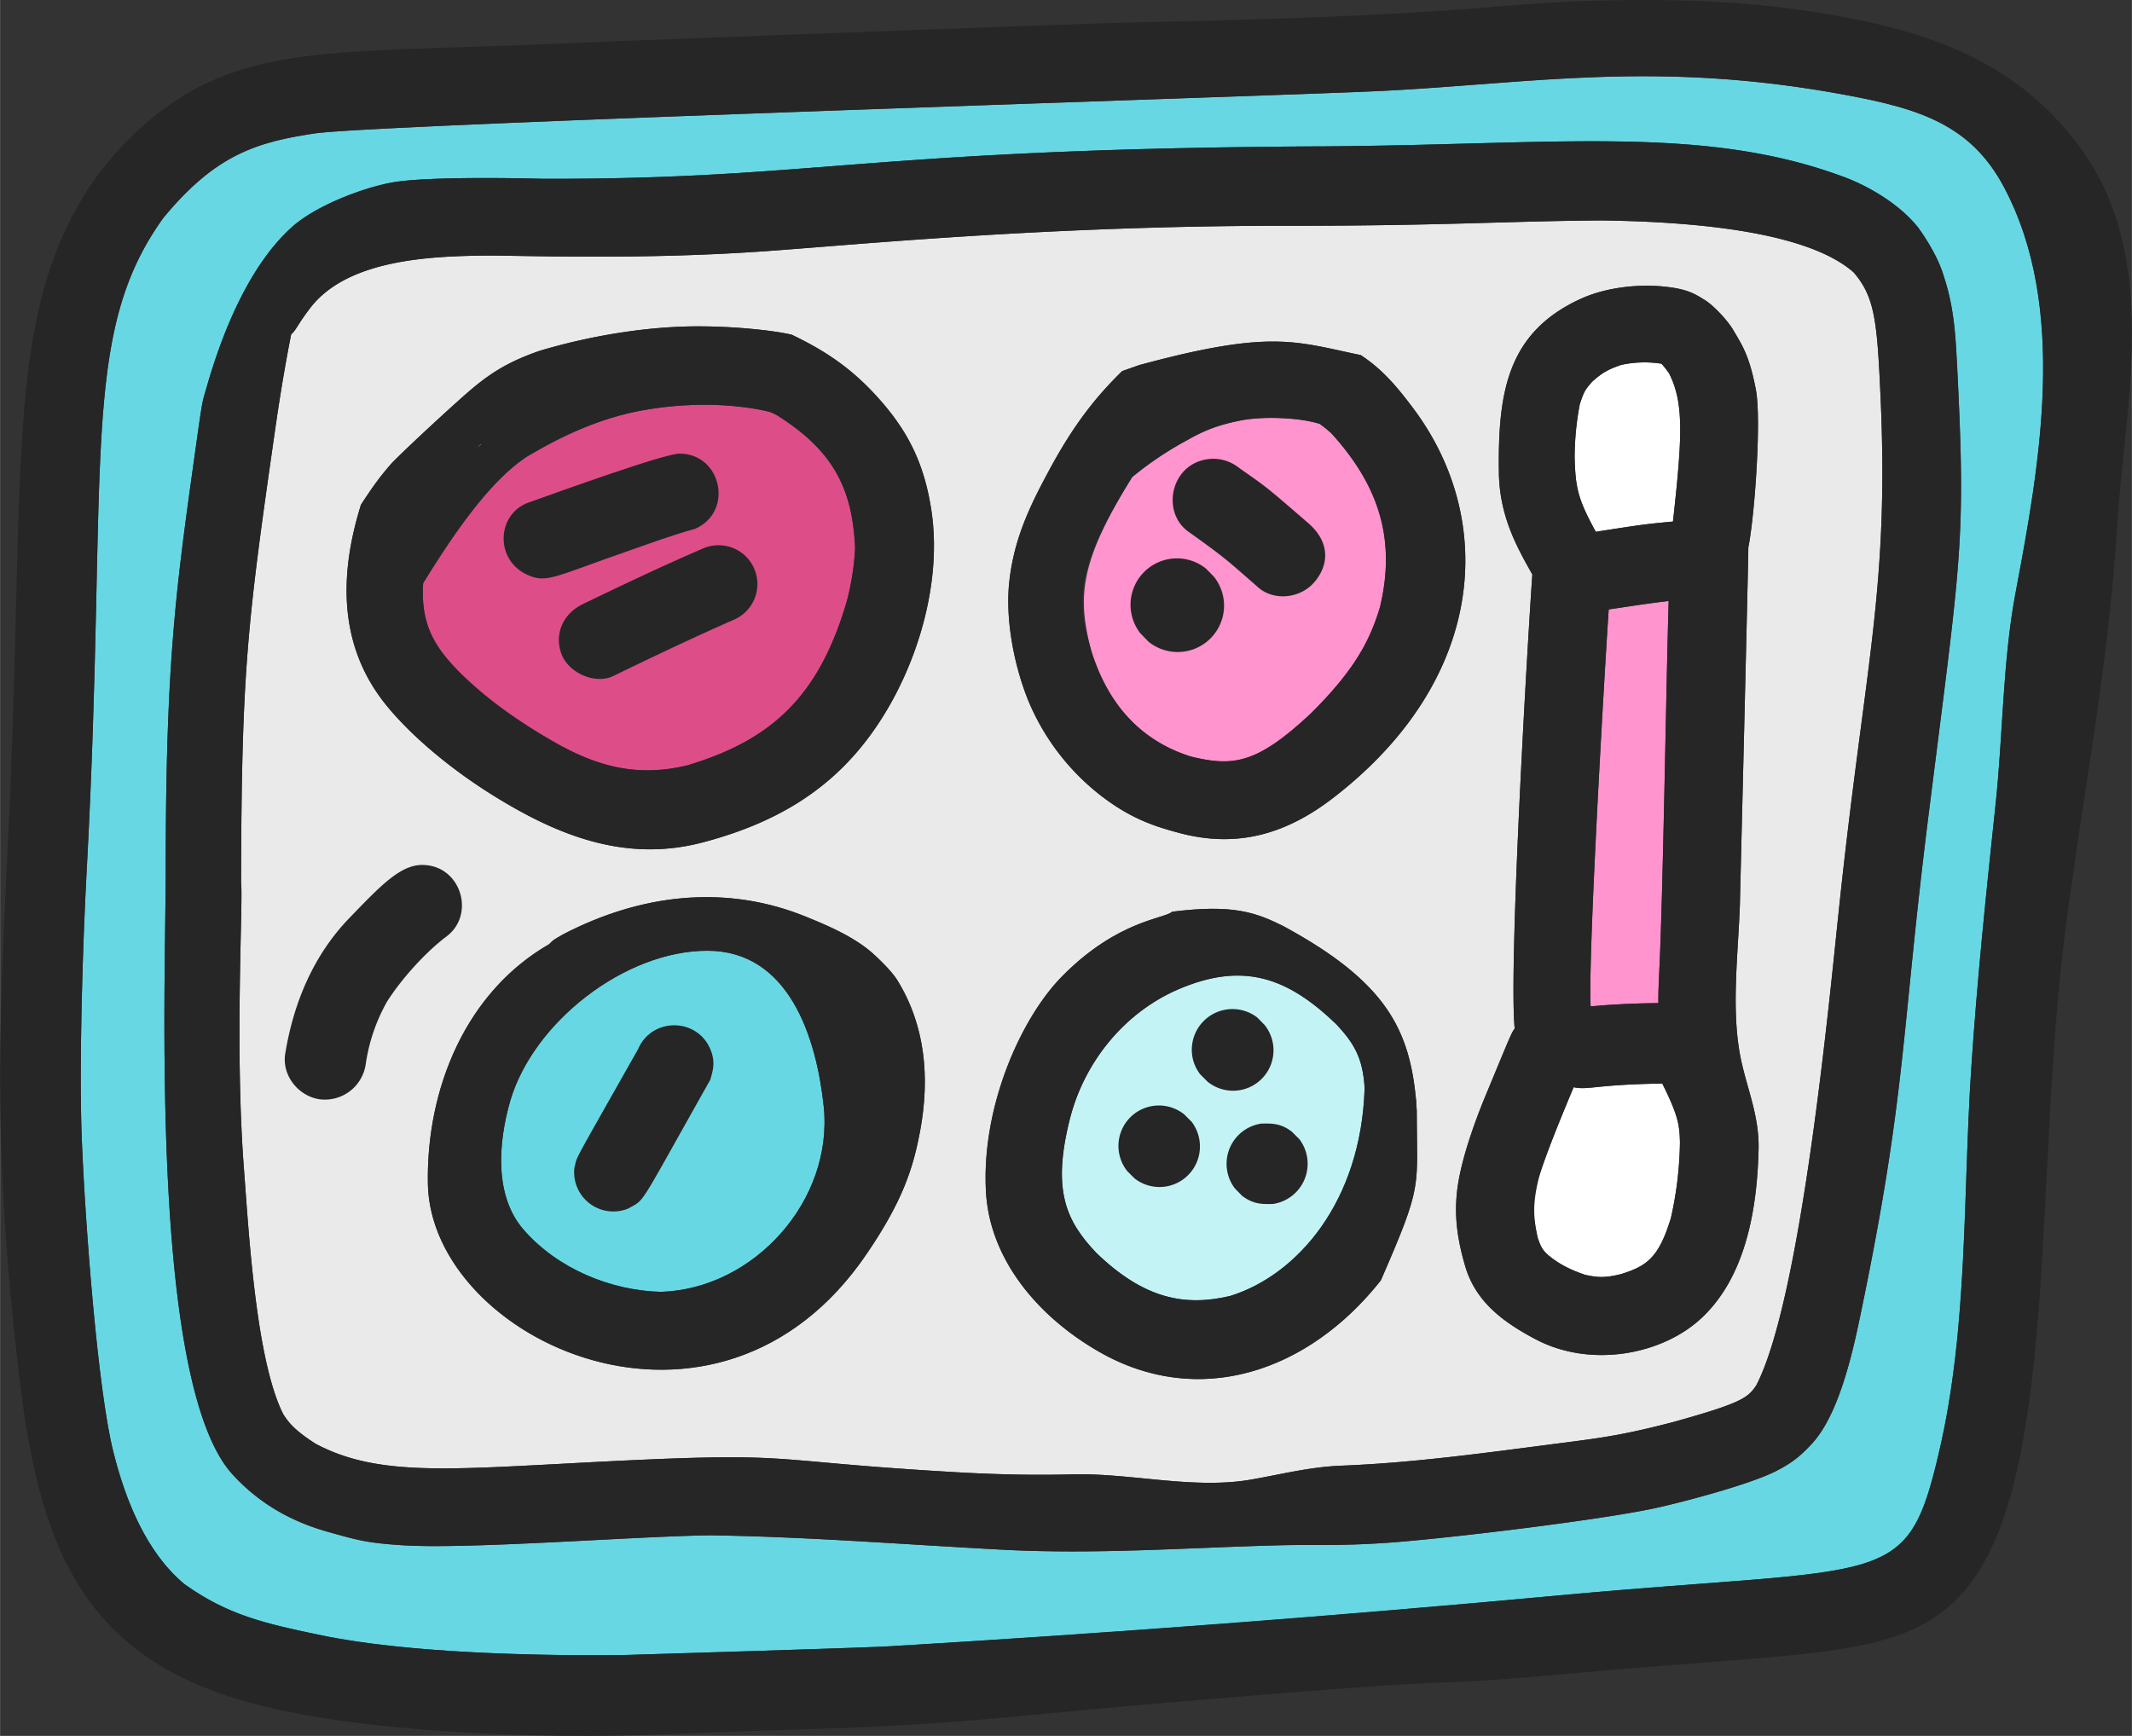 <svg xmlns="http://www.w3.org/2000/svg" width="1038.5" height="845.7" viewBox="0.009 -9.5367431640625e-7 1038.454 845.728" style=""><rect x="0.009" y="-9.5367431640625e-7" width="1038.454" height="845.728" fill="#333333" stroke="none"/><g><title>iconsl65_211802350</title><g data-name="Layer 2"><path d="M753.1 610.6c4.7 4.2 10.4 7.6 19 10.5 6.6 1.4 9.7 1.5 17.3-.3 12.7-3.9 18.6-8 24.5-27.4a177.2 177.2 0 0 0 4.4-36.9c-.2-8.6-.9-13.1-8.6-28.6-32.8.5-35.9 3.3-43.2 1.8-4.2 10.1-12.9 30.8-16.8 43.5s-3 19.3-.7 29.8c1.6 4.7 2.2 5.4 4.1 7.6z" fill="#fff"></path><path d="M233.8 216.6c-1.5 2-1.2 1.5-.5.9s1.9-1.6.5-.9z" fill="#67d8e3"></path><path d="M814.9 254.1c4.6-41.4 5.4-57.9-1.9-72.2a42.5 42.5 0 0 0-3.7-4.7 53.4 53.4 0 0 0-19.7.6c-6.3 2.2-9.1 3.7-14.1 8.2-3.3 3.8-3.9 4.5-6 11a140.3 140.3 0 0 0-2.5 25.9c.4 15.1 1.7 20.4 10.3 36.2 21.7-3.4 24.5-3.8 37.6-5z" fill="#fff"></path><path d="M599.2 631.4c32.8-10.2 63.8-46 65.5-101.2-.8-15.1-5.5-22.3-13.9-31.3-23.6-22.6-45.1-30.6-77.1-16.8-26.4 11.5-45.8 35.7-52.7 63.5-8.6 34.5-1.7 49.3 13 64.8 23.3 22.5 43.1 26.2 65.2 21z" fill="#c4f3f5"></path><path d="M812.8 292.8c-9.8 1.1-19.5 2.7-29.2 4.1-1.6 23.3-10.2 168.5-8.8 193.4 11-1 22-1.5 33-1.6-.1-5 .2-10 .4-15 1.9-38.3 3.2-132.1 4.6-180.9z" fill="#ff94ce"></path><path d="M469.9 717.5c17.5.9 34.9 1.3 52.5.8 28.5-.7 59.2 7.5 87.3 2.5 14.8-2.6 27.9-6 43.1-6.7 37-1.4 73.8-6.7 110.4-11.4 16.9-2.2 27.8-3.6 51.9-9.9 33.5-9.3 36.4-11.9 40.4-17.9 22-42.3 35.8-190.2 40-229.6 12.8-122.6 25-157.5 20.4-254.5-1.6-34.9-2.9-46.4-13-58.1-25-22.1-89.6-24.8-122.5-25.3-47.2.3-77.9 2.7-157.1 2.6-113.6.1-205.9 9.2-249.3 12.3-59.9 4.3-115.6 2.3-135.3 2.2-28.1.2-69.1 1.6-87.5 25.4-6.6 8.6-6.7 10.6-9.4 13-2.1 10.6-4.7 25.1-7.3 42.9-14 97.3-16.9 119.5-17.1 224.5 1.1 7.9-3.2 79.5 1.4 139.2 2.3 30.1 5.8 93.3 19.2 119.6 2.4 3.6 4.8 7.3 15.7 14.3 28.4 15.1 60.6 12.9 122.8 9.6 118.8-6.4 86.1-1.5 193.4 4.5zm276.5-437.6c-7.1-12.7-16.1-28.1-16.3-50-.5-38.7 4.1-67.7 39.4-84.1 13.1-6.1 29.9-7.6 42.6-6 10.6 1.2 14.8 4.3 18.2 6.3s11.1 9.8 13.9 14.6c4.4 7.5 7.9 12.4 11.1 29.2 2.7 14.4-.5 60.7-3.7 76.9.2.8-4.1 172.6-4.1 174.1-.8 22-3.8 47.1-.6 68.9 2.4 17.3 10.2 31.9 9.7 50.3-.7 28.9-6.2 61.2-27 81.3-19.1 18.6-54.5 25.4-81.6 11.1-15.7-8.3-29.2-18.2-34.3-35.6-4-13.6-5.7-25.9-3.5-40s8.2-30.4 13-42.1c13.1-31.6 12.9-31.3 14.6-33.7-3-30.7 6.4-190.4 8.6-221.2zm-254.9 4.6c2.1-21.3 9.9-37.5 19-54.4 12.2-22.9 23.2-36.7 36.1-49.3l8.2-2.9c64.5-17.5 76.1-11.5 108-4.9 10.4 6.8 17.5 15.2 25.1 25.3 41.5 54.7 36.1 133-38.6 190.5-23.1 17.8-46.9 24.4-74.6 17.1-11.1-3-22.8-6.4-37.6-17.6a114 114 0 0 1-35.7-45.7c-6.9-16.4-11.7-39-9.9-58.1zm26.2 190.8c26.9-27.1 49.8-27.7 53.2-31.1 30-3.8 41 .5 54 6.9 50.9 27.5 61.7 51 64.9 85.2 0 .9.3 4.5.3 4.9 0 38.4 3.2 35.1-17.5 82.6-35.1 44.5-88.6 62.8-137.4 34.7-29.6-17-53.5-45.1-55-78.7-2-41.5 17.5-84.5 37.5-104.5zM185.3 339.9c-20.4-27.9-19.8-61-9.5-94 6.7-10.3 10.2-14.8 15.4-20.7 11.8-11.7 30.4-28.6 36.6-34 10.2-8.8 18.9-14.7 35.1-20.3 24.1-7.2 51.9-11.9 77-11.9 21 0 39.5 2.5 45.8 4.1 18.2 8.7 30.9 17.8 44.1 33.1s20.7 30.6 24 53.4c5.4 38.1-9.4 81.8-31.4 110.6-20.2 26.6-46.8 41.3-79.3 50-35 9.5-66-1-95.5-18.2-31.2-18.1-52.6-38.8-62.3-52.1zm23.1 236.8c-.8-46.5 18.6-93.4 59.1-116.7 2-2.2 2.7-2.4 6.6-4.7 38-19.8 79.5-24.7 118.9-8.5 6.2 2.6 21.7 8.5 31.9 17.5 3.7 3.3 9.4 8.9 12 13 13.8 22.1 16 47.6 11.4 73-3.4 18.6-8.5 34.6-25.9 60.2-72.8 107.8-212.6 42.6-214-33.8z" fill="#eaeaea"></path><path d="M344.5 463.2c-40.2 0-84.8 34.9-96 73.2-5.9 20.5-7.8 46.4 6.6 62.8 16.4 18.8 42.2 29.6 66.9 30.2 45.4-1.5 84.1-44.7 79.2-90.5-3.5-32.9-16.7-75.7-56.7-75.7z" fill="#67d8e3"></path><path d="M334.7 372.9c41.6-12.4 64.4-34.1 77.8-80.1a128 128 0 0 0 4-25.4c-1.1-29.8-11.2-48.2-37.9-65-3-1.6-2.9-1.6-7.5-2.6-18.4-3.6-38.8-3.3-57.4 0-20.3 3.5-39.4 12.1-57.1 22.7-19.3 12.6-38 41.4-50.5 61.6-1.3 19.3 4.7 29.8 17 42.7s26.3 22.9 46.6 34.6c21.8 12.5 41.3 17.2 65 11.5z" fill="#dd4e88"></path><path d="M305.1 806.3c.2 0 116.7-3.5 127.7-4.2q163.2-9.6 326.4-24.8c161.2-14.9 169.5-2.1 185.3-69.8 14.2-60.6 11.6-125.1 15.7-186.9 2.8-42.6 7.2-84.9 11.7-127.3 3.8-34.7 3.5-70.6 9.9-104.6 11.7-62.1 25.6-138.9-5.7-197.6-16-30.1-40.7-38.1-76.9-44.8-91.7-17.1-152.5-5.7-226-2-46.6 2.3-474.3 15.7-518.5 20.5-29.8 4.3-49.7 10.5-75.2 41.4-41.2 57.3-26.7 120.5-37.3 317.9-1.9 35-3.8 94.5-2.4 130.4 1.6 41.3 7.8 123.3 15.5 153.3 5.9 23.5 16.1 48.6 34.4 63.9 21.2 15.2 39.2 19.3 67.2 25.1 41.8 8.6 105.2 10.1 148.2 9.5zm-108.2-53.4c-18.4-1.1-23.3-2.7-37.6-6.7-19-5.4-34-14.7-46-27.8-40.6-44.3-32.6-239.2-32.6-294.7 0-98.4 4.7-134.3 13.2-195.5 5-35.6 4.2-30.7 6.8-39.8 7.7-26.9 20.8-59.2 41.5-77.8 11.4-10.2 33.3-18.7 48.2-21.6 18.5-3.5 73.6-1.9 73.7-1.9 133.8.4 158.4-14.8 381.6-15.8 113.3-.8 184.5-10.5 252.7 15 12.6 4.7 27.6 13.8 36.1 24.8a101.7 101.7 0 0 1 7.8 12.6 60.8 60.8 0 0 1 4.8 11.8c5.1 15.6 5.5 30.5 6.2 42.5 4.4 86.9 1.9 93.1-14 219.9-13.3 106-10.6 134.4-32.8 241.4-4.3 21-11.2 51.3-24.8 65-3.7 3.9-8 8.3-18 13.1-13.1 6.2-42.5 14-55.4 16.9-24.7 5.8-104.9 15.5-133.3 17.4-23.9 1.6-34.5.7-53.2 1.2-44.6 1.2-88.5 4.5-133.7 2.1-47.4-2.5-94.7-6.3-142.2-7-37.1.5-116 6.8-149 4.9z" fill="#67d8e3"></path><path d="M580.1 368.6c20.6 5 32.1 3.6 58.4-21 21.1-20.9 28.7-35.3 33.6-51.5 8.2-33.7-.8-59.9-23.6-85a63.6 63.6 0 0 0-5.7-4.6c-10.6-3.3-28.6-3.6-38.2-1.7s-16.9 4.3-25.9 9.4a167.2 167.2 0 0 0-27.2 18.2C525.6 274 525 291 531.2 315.8s23.3 44.8 48.9 52.8z" fill="#ff94ce"></path><path d="M322.4 845c78.3-3.3 83.8-2.2 128.6-5.2s47.6-4.4 129.9-11.3c165.1-13.9 89.6-4.6 193.8-14 108.9-9.8 153.2-6.3 181.8-39 46.5-53.3 34-200.9 49.5-321.9 8.4-65.2 21.1-129.6 25.1-195.3 3.8-61.5 22.1-133.4-18.8-187.7-29.3-39-68.6-53.8-115.1-62.5C862.8 1.7 830.2 0 802 0c-77 0-62.7 7.2-249.5 10.9-28 .6-258 9.4-258.2 9.4C185 25.6 139.5 21.2 98 41.8c-20.8 10.3-45 31.5-60.3 58.8C2.2 163.9 12.3 238.7 3.8 411c-4.7 96.6-7.1 151.2 5.5 259.4 9.5 80.7 29.5 134.1 106.6 157.5 54.1 16.5 149 19.5 206.5 17.1zM89.7 771.7c-18.3-15.3-28.5-40.4-34.4-63.9-7.7-30-13.9-112-15.5-153.3-1.4-35.9.5-95.4 2.4-130.4 10.6-197.4-3.9-260.6 37.3-317.9 25.5-30.9 45.4-37.1 75.2-41.4 44.2-4.8 471.9-18.2 518.5-20.5 73.5-3.7 134.3-15.1 226 2 36.2 6.7 60.9 14.7 76.9 44.8 31.3 58.7 17.4 135.5 5.7 197.6-6.4 34-6.1 69.9-9.9 104.6-4.5 42.4-8.9 84.7-11.7 127.3-4.1 61.8-1.5 126.3-15.7 186.9-15.8 67.7-24.1 54.9-185.3 69.8q-163.4 15-326.4 24.8c-11 .7-127.5 4.2-127.7 4.2-43 .6-106.4-.9-148.2-9.5-28-5.8-46-9.9-67.2-25.1z" fill="#262626"></path><path d="M488.1 755c45.2 2.4 89.1-.9 133.7-2.1 18.7-.5 29.3.4 53.2-1.2 28.4-1.9 108.6-11.6 133.3-17.4 12.9-2.9 42.3-10.7 55.4-16.9 10-4.8 14.3-9.2 18-13.1 13.6-13.7 20.5-44 24.8-65 22.2-107 19.5-135.4 32.8-241.4 15.9-126.8 18.4-133 14-219.9-.7-12-1.1-26.9-6.2-42.5a60.8 60.8 0 0 0-4.8-11.8 101.7 101.7 0 0 0-7.8-12.6c-8.5-11-23.5-20.1-36.1-24.8-68.2-25.5-139.4-15.8-252.7-15-223.2 1-247.8 16.2-381.6 15.8-.1 0-55.2-1.6-73.7 1.9-14.9 2.9-36.8 11.4-48.2 21.6-20.7 18.6-33.8 50.9-41.5 77.8-2.6 9.1-1.8 4.2-6.8 39.8-8.5 61.2-13.2 97.1-13.2 195.5 0 55.5-8 250.4 32.6 294.7 12 13.1 27 22.4 46 27.8 14.3 4 19.2 5.6 37.6 6.7 33 1.9 111.9-4.4 149-4.9 47.5.7 94.8 4.5 142.2 7zm-334.4-51.6c-10.9-7-13.3-10.7-15.7-14.3-13.4-26.3-16.9-89.5-19.2-119.6-4.6-59.7-.3-131.3-1.4-139.2.2-105 3.1-127.2 17.1-224.5 2.6-17.8 5.2-32.3 7.3-42.9 2.7-2.4 2.8-4.4 9.4-13 18.4-23.8 59.4-25.2 87.5-25.4 19.7.1 75.4 2.1 135.3-2.2 43.4-3.1 135.7-12.2 249.3-12.3 79.2.1 109.9-2.3 157.1-2.6 32.9.5 97.5 3.2 122.5 25.3 10.1 11.7 11.4 23.2 13 58.1 4.6 97-7.6 131.9-20.4 254.5-4.2 39.4-18 187.3-40 229.6-4 6-6.9 8.6-40.4 17.9-24.1 6.3-35 7.7-51.9 9.9-36.6 4.7-73.4 10-110.4 11.4-15.2.7-28.3 4.1-43.1 6.7-28.1 5-58.8-3.2-87.3-2.5-17.6.5-35 .1-52.5-.8-107.3-6-74.6-10.9-193.4-4.5-62.2 3.3-94.4 5.5-122.8-9.6z" fill="#262626"></path><path d="M710.2 576.9c-2.2 14.1-.5 26.4 3.5 40 5.1 17.4 18.6 27.3 34.3 35.6 27.1 14.3 62.5 7.5 81.6-11.1 20.8-20.1 26.3-52.4 27-81.3.5-18.4-7.3-33-9.7-50.3-3.2-21.8-.2-46.9.6-68.9 0-1.5 4.3-173.3 4.1-174.1 3.2-16.2 6.4-62.5 3.7-76.9-3.2-16.8-6.7-21.7-11.1-29.2-2.8-4.8-9.4-11.9-13.9-14.6s-7.6-5.1-18.2-6.3c-12.7-1.6-29.5-.1-42.6 6-35.3 16.4-39.9 45.4-39.4 84.1.2 21.9 9.2 37.3 16.3 50-2.2 30.8-11.6 190.5-8.6 221.2-1.7 2.4-1.5 2.1-14.6 33.7-4.8 11.7-10.8 28.6-13 42.1zM769.5 197c2.1-6.5 2.7-7.2 6-11 5-4.5 7.8-6 14.1-8.2a53.4 53.4 0 0 1 19.7-.6 42.5 42.5 0 0 1 3.7 4.7c7.3 14.3 6.5 30.8 1.9 72.2-13.1 1.2-15.9 1.6-37.6 5-8.6-15.8-9.9-21.1-10.3-36.2a140.3 140.3 0 0 1 2.5-25.9zm38.3 291.7c-11 .1-22 .6-33 1.6-1.4-24.9 7.2-170.1 8.8-193.4 9.7-1.4 19.4-3 29.2-4.1-1.4 48.8-2.7 142.6-4.6 180.9-.2 5-.5 10-.4 15zm-58.1 84.5c3.9-12.7 12.6-33.4 16.8-43.5 7.3 1.5 10.4-1.3 43.2-1.8 7.7 15.5 8.4 20 8.6 28.6a177.2 177.2 0 0 1-4.4 36.9c-5.9 19.4-11.8 23.5-24.5 27.4-7.6 1.8-10.7 1.7-17.3.3-8.6-2.9-14.3-6.3-19-10.5-1.9-2.2-2.5-2.9-4.1-7.6-2.3-10.5-2.4-17.1.7-29.8z" fill="#262626"></path><path d="M343.1 410.2c32.5-8.7 59.1-23.4 79.3-50 22-28.8 36.8-72.5 31.4-110.6-3.3-22.8-11.2-38.5-24-53.4s-25.9-24.4-44.1-33.1c-6.3-1.6-24.8-4.1-45.8-4.1-25.1 0-52.9 4.7-77 11.9-16.2 5.6-24.9 11.5-35.1 20.3-6.2 5.4-24.8 22.3-36.6 34-5.2 5.9-8.7 10.4-15.4 20.7-10.3 33-10.9 66.1 9.5 94 9.7 13.3 31.1 34 62.3 52.1 29.5 17.2 60.5 27.7 95.5 18.2zM233.8 216.6c1.4-.7 1.3-.9-.5.9s-1 1.1.5-.9zm-27.7 67.5c12.5-20.2 31.2-49 50.5-61.6 17.7-10.6 36.8-19.2 57.1-22.7 18.6-3.3 39-3.6 57.4 0 4.6 1 4.5 1 7.5 2.6 26.7 16.8 36.8 35.2 37.9 65a128 128 0 0 1-4 25.4c-13.4 46-36.2 67.7-77.8 80.1-23.7 5.7-43.2 1-65-11.5-20.3-11.7-34.9-23-46.6-34.6s-18.3-23.4-17-42.7z" fill="#262626"></path><path d="M537.1 388.3c14.8 11.2 26.5 14.6 37.6 17.6 27.7 7.3 51.5.7 74.6-17.1 74.7-57.5 80.1-135.8 38.6-190.5-7.6-10.1-14.7-18.5-25.1-25.3-31.9-6.6-43.5-12.6-108 4.9l-8.2 2.9c-12.9 12.6-23.9 26.4-36.1 49.3-9.1 16.9-16.9 33.1-19 54.4-1.8 19.1 3 41.7 9.9 58.1a114 114 0 0 0 35.7 45.7zm14.4-155.9a167.2 167.2 0 0 1 27.2-18.2c9-5.1 15.6-7.4 25.9-9.4s27.6-1.6 38.2 1.7a63.6 63.6 0 0 1 5.7 4.6c22.8 25.1 31.8 51.3 23.6 85-4.9 16.2-12.5 30.6-33.6 51.5-26.3 24.6-37.8 26-58.4 21-25.6-8-41.2-27.1-48.9-52.8s-5.6-41.8 20.3-83.4z" fill="#262626"></path><path d="M422.4 610.5c17.4-25.6 22.5-41.6 25.9-60.2 4.6-25.4 2.4-50.9-11.4-73-2.6-4.1-8.3-9.7-12-13-10.2-9-25.7-14.9-31.9-17.5-39.4-16.2-80.9-11.3-118.9 8.5-3.9 2.3-4.6 2.5-6.6 4.7-40.5 23.3-59.9 70.2-59.1 116.7 1.4 76.4 141.2 141.6 214 33.8zM322 629.4c-24.7-.6-50.5-11.4-66.9-30.2-14.4-16.4-12.5-42.3-6.6-62.8 11.2-38.3 55.8-73.2 96-73.2s53.2 42.8 56.7 75.7c4.9 45.8-33.8 89-79.2 90.5z" fill="#262626"></path><path d="M535.2 658.5c48.8 28.1 102.3 9.8 137.4-34.7 20.7-47.5 17.5-44.2 17.5-82.6 0-.4-.3-4-.3-4.9-3.2-34.2-14-57.7-64.9-85.2-13-6.4-24-10.7-54-6.9-3.4 3.4-26.3 4-53.2 31.1-20 20-39.5 63-37.5 104.5 1.5 33.6 25.4 61.7 55 78.7zM521 545.6c6.9-27.8 26.3-52 52.7-63.5 32-13.8 53.5-5.8 77.1 16.8 8.4 9 13.1 16.2 13.9 31.3-1.7 55.2-32.7 91-65.5 101.2-22.1 5.2-41.9 1.5-65.2-21-14.7-15.5-21.6-30.3-13-64.8z" fill="#262626"></path><g fill="#262626"><path d="M310.8 511.1c-33.3 59-29.2 51.1-31 57.6a19.1 19.1 0 0 0 26.2 20.1c8.6-5 3.8 1.4 40-62.8 1.1-4.2 2.7-8.3 0-14.8-6.5-15.5-28.5-15.6-35.2-.1z"></path><path d="M552.6 574.1a19.7 19.7 0 0 0 31.7-12.9 19.9 19.9 0 0 0-3.8-14.6l-3.6-3.6a19.7 19.7 0 0 0-27.8 27.6z"></path><path d="M588.2 527a19.7 19.7 0 0 0 27.8-27.6l-3.5-3.6a19.8 19.8 0 0 0-31.8 13 19.5 19.5 0 0 0 3.9 14.6z"></path><path d="M614.5 547.4a19.8 19.8 0 0 0-13 31.6l3.5 3.6c5.8 4.4 10.3 4 14.9 4a19.8 19.8 0 0 0 13-31.6l-3.6-3.6c-5.7-4.4-10.2-4-14.8-4z"></path><path d="M307.2 268c10.3-3.6 20.6-7.4 31.2-10.3 19.2-8.2 13.1-36.7-7.4-36.7-7.5 0-57.7 18.2-73.5 23.8s-16.7 28.5-.1 35.5c9.3 3.9 13.1.4 49.8-12.3z"></path><path d="M342.7 267.1c-19.8 8.5-39.3 17.8-58.8 27.2-10.8 5.3-13.9 16-10.2 24.9s16.4 14.3 24.9 10.2c19.4-9.4 38.9-18.7 58.7-27.4a18.9 18.9 0 1 0-14.6-34.9z"></path><path d="M637.4 255c-22.6-19.6-20.4-17.5-34.2-27.3a20 20 0 0 0-14.9-4c-18.2 2.5-22.7 25.8-9.5 35.3 18.4 13.1 19.2 14.2 34.2 27.3 7.5 6.5 20.8 5.6 27.9-3.5s6-19.5-3.5-27.8z"></path><path d="M587.4 277a22.6 22.6 0 0 0-31.9 31.6l4 4.1a22.6 22.6 0 0 0 31.9-31.6z"></path><path d="M205.6 421.4c-10.7 0-20.4 10.3-35.1 25.5-17.8 18.3-27.5 41.5-31.6 66.5-1.7 10.6 6.5 20.8 17 22.2a20.1 20.1 0 0 0 22.2-17 87.3 87.3 0 0 1 10.4-30.6c7.1-11.2 18.9-24.2 28.9-31.7 14.4-10.7 7.1-34.9-11.8-34.9z"></path></g></g></g></svg>